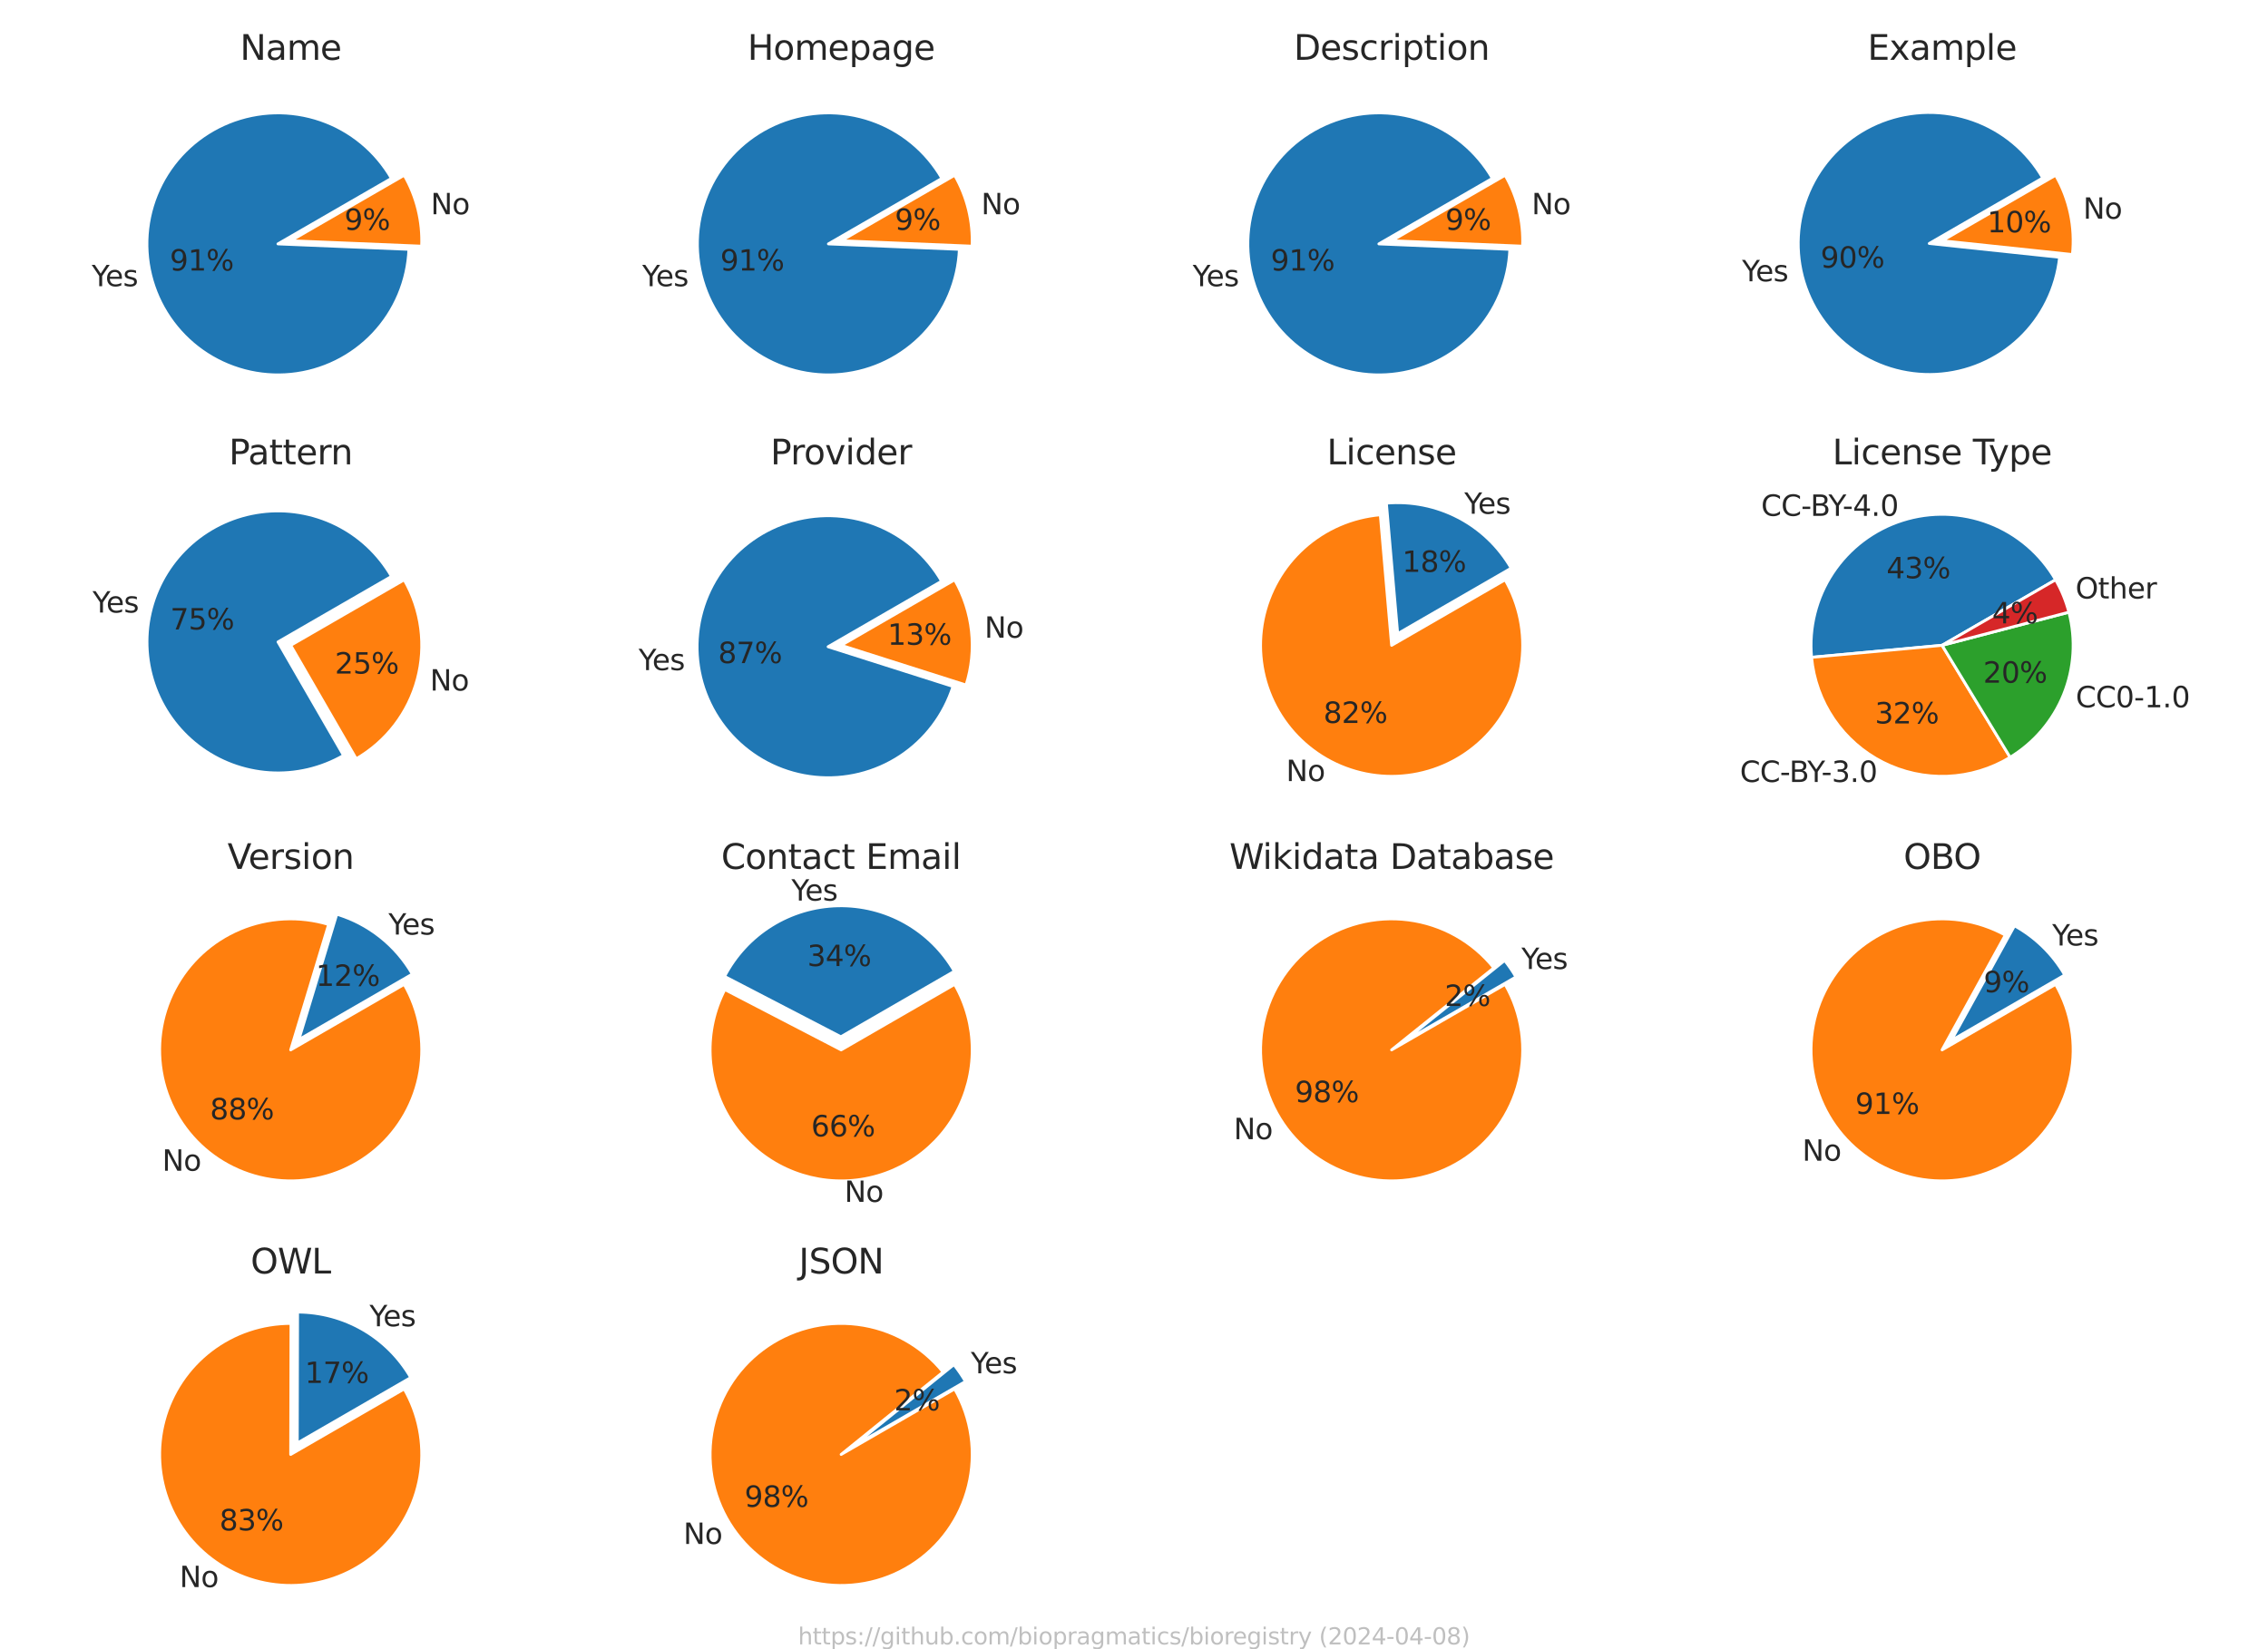 <svg xmlns="http://www.w3.org/2000/svg" xmlns:xlink="http://www.w3.org/1999/xlink" width="1056" height="768" version="1.1" viewBox="0 0 792 576"><defs><style type="text/css">*{stroke-linejoin:round;stroke-linecap:butt}</style></defs><g id="figure_1"><g id="patch_1"><path d="M 0 576 L 792 576 L 792 0 L 0 0 z" style="fill:#fff"/></g><g id="axes_1"><g id="patch_2"><path d="M 136.705 62.299 C 133.971 57.564 130.412 53.358 126.195 49.879 C 121.978 46.4 117.172 43.704 112.005 41.92 C 106.837 40.136 101.392 39.293 95.927 39.429 C 90.462 39.565 85.065 40.68 79.993 42.719 C 74.921 44.759 70.255 47.691 66.217 51.376 C 62.179 55.061 58.834 59.44 56.34 64.304 C 53.846 69.169 52.244 74.441 51.61 79.871 C 50.975 85.301 51.319 90.801 52.624 96.109 C 53.929 101.418 56.175 106.45 59.255 110.967 C 62.334 115.483 66.198 119.412 70.664 122.566 C 75.129 125.72 80.123 128.048 85.41 129.441 C 90.696 130.833 96.189 131.268 101.629 130.723 C 107.068 130.178 112.366 128.663 117.272 126.25 C 122.177 123.837 126.61 120.564 130.361 116.588 C 134.113 112.611 137.121 107.994 139.244 102.957 C 141.367 97.919 142.571 92.542 142.797 87.08 L 97.068 85.183 z" style="fill:#1f77b4;stroke:#fff;stroke-linejoin:miter"/></g><g id="patch_3"><path d="M 147.242 85.987 C 147.421 81.673 146.988 77.356 145.957 73.163 C 144.927 68.971 143.308 64.945 141.149 61.206 L 101.513 84.09 z" style="fill:#ff7f0e;stroke:#fff;stroke-linejoin:miter"/></g><g id="text_1"><g style="fill:#262626" transform="translate(32.034 99.961) scale(0.1 -0.1)"><defs><path id="DejaVuSans-59" d="M -13 4666 L 666 4666 L 1959 2747 L 3244 4666 L 3922 4666 L 2272 2222 L 2272 0 L 1638 0 L 1638 2222 L -13 4666 z" transform="scale(0.016)"/><path id="DejaVuSans-65" d="M 3597 1894 L 3597 1613 L 953 1613 Q 991 1019 1311 708 Q 1631 397 2203 397 Q 2534 397 2845 478 Q 3156 559 3463 722 L 3463 178 Q 3153 47 2828 -22 Q 2503 -91 2169 -91 Q 1331 -91 842 396 Q 353 884 353 1716 Q 353 2575 817 3079 Q 1281 3584 2069 3584 Q 2775 3584 3186 3129 Q 3597 2675 3597 1894 z M 3022 2063 Q 3016 2534 2758 2815 Q 2500 3097 2075 3097 Q 1594 3097 1305 2825 Q 1016 2553 972 2059 L 3022 2063 z" transform="scale(0.016)"/><path id="DejaVuSans-73" d="M 2834 3397 L 2834 2853 Q 2591 2978 2328 3040 Q 2066 3103 1784 3103 Q 1356 3103 1142 2972 Q 928 2841 928 2578 Q 928 2378 1081 2264 Q 1234 2150 1697 2047 L 1894 2003 Q 2506 1872 2764 1633 Q 3022 1394 3022 966 Q 3022 478 2636 193 Q 2250 -91 1575 -91 Q 1294 -91 989 -36 Q 684 19 347 128 L 347 722 Q 666 556 975 473 Q 1284 391 1588 391 Q 1994 391 2212 530 Q 2431 669 2431 922 Q 2431 1156 2273 1281 Q 2116 1406 1581 1522 L 1381 1569 Q 847 1681 609 1914 Q 372 2147 372 2553 Q 372 3047 722 3315 Q 1072 3584 1716 3584 Q 2034 3584 2315 3537 Q 2597 3491 2834 3397 z" transform="scale(0.016)"/></defs><use xlink:href="#DejaVuSans-59"/><use x="47.834" xlink:href="#DejaVuSans-65"/><use x="109.357" xlink:href="#DejaVuSans-73"/></g></g><g id="text_2"><g style="fill:#262626" transform="translate(59.288 94.498) scale(0.1 -0.1)"><defs><path id="DejaVuSans-39" d="M 703 97 L 703 672 Q 941 559 1184 500 Q 1428 441 1663 441 Q 2288 441 2617 861 Q 2947 1281 2994 2138 Q 2813 1869 2534 1725 Q 2256 1581 1919 1581 Q 1219 1581 811 2004 Q 403 2428 403 3163 Q 403 3881 828 4315 Q 1253 4750 1959 4750 Q 2769 4750 3195 4129 Q 3622 3509 3622 2328 Q 3622 1225 3098 567 Q 2575 -91 1691 -91 Q 1453 -91 1209 -44 Q 966 3 703 97 z M 1959 2075 Q 2384 2075 2632 2365 Q 2881 2656 2881 3163 Q 2881 3666 2632 3958 Q 2384 4250 1959 4250 Q 1534 4250 1286 3958 Q 1038 3666 1038 3163 Q 1038 2656 1286 2365 Q 1534 2075 1959 2075 z" transform="scale(0.016)"/><path id="DejaVuSans-31" d="M 794 531 L 1825 531 L 1825 4091 L 703 3866 L 703 4441 L 1819 4666 L 2450 4666 L 2450 531 L 3481 531 L 3481 0 L 794 0 L 794 531 z" transform="scale(0.016)"/><path id="DejaVuSans-25" d="M 4653 2053 Q 4381 2053 4226 1822 Q 4072 1591 4072 1178 Q 4072 772 4226 539 Q 4381 306 4653 306 Q 4919 306 5073 539 Q 5228 772 5228 1178 Q 5228 1588 5073 1820 Q 4919 2053 4653 2053 z M 4653 2450 Q 5147 2450 5437 2106 Q 5728 1763 5728 1178 Q 5728 594 5436 251 Q 5144 -91 4653 -91 Q 4153 -91 3862 251 Q 3572 594 3572 1178 Q 3572 1766 3864 2108 Q 4156 2450 4653 2450 z M 1428 4353 Q 1159 4353 1004 4120 Q 850 3888 850 3481 Q 850 3069 1003 2837 Q 1156 2606 1428 2606 Q 1700 2606 1854 2837 Q 2009 3069 2009 3481 Q 2009 3884 1853 4118 Q 1697 4353 1428 4353 z M 4250 4750 L 4750 4750 L 1831 -91 L 1331 -91 L 4250 4750 z M 1428 4750 Q 1922 4750 2215 4408 Q 2509 4066 2509 3481 Q 2509 2891 2217 2550 Q 1925 2209 1428 2209 Q 931 2209 642 2551 Q 353 2894 353 3481 Q 353 4063 643 4406 Q 934 4750 1428 4750 z" transform="scale(0.016)"/></defs><use xlink:href="#DejaVuSans-39"/><use x="63.623" xlink:href="#DejaVuSans-31"/><use x="127.246" xlink:href="#DejaVuSans-25"/></g></g><g id="text_3"><g style="fill:#262626" transform="translate(150.402 74.83) scale(0.1 -0.1)"><defs><path id="DejaVuSans-4e" d="M 628 4666 L 1478 4666 L 3547 763 L 3547 4666 L 4159 4666 L 4159 0 L 3309 0 L 1241 3903 L 1241 0 L 628 0 L 628 4666 z" transform="scale(0.016)"/><path id="DejaVuSans-6f" d="M 1959 3097 Q 1497 3097 1228 2736 Q 959 2375 959 1747 Q 959 1119 1226 758 Q 1494 397 1959 397 Q 2419 397 2687 759 Q 2956 1122 2956 1747 Q 2956 2369 2687 2733 Q 2419 3097 1959 3097 z M 1959 3584 Q 2709 3584 3137 3096 Q 3566 2609 3566 1747 Q 3566 888 3137 398 Q 2709 -91 1959 -91 Q 1206 -91 779 398 Q 353 888 353 1747 Q 353 2609 779 3096 Q 1206 3584 1959 3584 z" transform="scale(0.016)"/></defs><use xlink:href="#DejaVuSans-4e"/><use x="74.805" xlink:href="#DejaVuSans-6f"/></g></g><g id="text_4"><g style="fill:#262626" transform="translate(120.248 80.293) scale(0.1 -0.1)"><use xlink:href="#DejaVuSans-39"/><use x="63.623" xlink:href="#DejaVuSans-25"/></g></g><g id="text_5"><g style="fill:#262626" transform="translate(83.811 20.88) scale(0.12 -0.12)"><defs><path id="DejaVuSans-61" d="M 2194 1759 Q 1497 1759 1228 1600 Q 959 1441 959 1056 Q 959 750 1161 570 Q 1363 391 1709 391 Q 2188 391 2477 730 Q 2766 1069 2766 1631 L 2766 1759 L 2194 1759 z M 3341 1997 L 3341 0 L 2766 0 L 2766 531 Q 2569 213 2275 61 Q 1981 -91 1556 -91 Q 1019 -91 701 211 Q 384 513 384 1019 Q 384 1609 779 1909 Q 1175 2209 1959 2209 L 2766 2209 L 2766 2266 Q 2766 2663 2505 2880 Q 2244 3097 1772 3097 Q 1472 3097 1187 3025 Q 903 2953 641 2809 L 641 3341 Q 956 3463 1253 3523 Q 1550 3584 1831 3584 Q 2591 3584 2966 3190 Q 3341 2797 3341 1997 z" transform="scale(0.016)"/><path id="DejaVuSans-6d" d="M 3328 2828 Q 3544 3216 3844 3400 Q 4144 3584 4550 3584 Q 5097 3584 5394 3201 Q 5691 2819 5691 2113 L 5691 0 L 5113 0 L 5113 2094 Q 5113 2597 4934 2840 Q 4756 3084 4391 3084 Q 3944 3084 3684 2787 Q 3425 2491 3425 1978 L 3425 0 L 2847 0 L 2847 2094 Q 2847 2600 2669 2842 Q 2491 3084 2119 3084 Q 1678 3084 1418 2786 Q 1159 2488 1159 1978 L 1159 0 L 581 0 L 581 3500 L 1159 3500 L 1159 2956 Q 1356 3278 1631 3431 Q 1906 3584 2284 3584 Q 2666 3584 2933 3390 Q 3200 3197 3328 2828 z" transform="scale(0.016)"/></defs><use xlink:href="#DejaVuSans-4e"/><use x="74.805" xlink:href="#DejaVuSans-61"/><use x="136.084" xlink:href="#DejaVuSans-6d"/><use x="233.496" xlink:href="#DejaVuSans-65"/></g></g></g><g id="axes_2"><g id="patch_4"><path d="M 328.931 62.299 C 326.197 57.564 322.638 53.358 318.421 49.879 C 314.204 46.4 309.398 43.704 304.23 41.92 C 299.063 40.136 293.617 39.293 288.152 39.429 C 282.687 39.565 277.291 40.68 272.219 42.719 C 267.147 44.759 262.481 47.691 258.443 51.376 C 254.405 55.061 251.06 59.44 248.566 64.304 C 246.072 69.169 244.47 74.441 243.836 79.871 C 243.201 85.301 243.545 90.801 244.85 96.109 C 246.155 101.418 248.401 106.45 251.48 110.967 C 254.56 115.483 258.424 119.412 262.889 122.566 C 267.355 125.72 272.349 128.048 277.635 129.441 C 282.922 130.833 288.415 131.268 293.855 130.723 C 299.294 130.178 304.592 128.663 309.497 126.25 C 314.403 123.837 318.836 120.564 322.587 116.588 C 326.338 112.611 329.347 107.994 331.47 102.957 C 333.593 97.919 334.796 92.542 335.023 87.08 L 289.294 85.183 z" style="fill:#1f77b4;stroke:#fff;stroke-linejoin:miter"/></g><g id="patch_5"><path d="M 339.467 85.987 C 339.646 81.673 339.214 77.356 338.183 73.163 C 337.153 68.971 335.534 64.945 333.375 61.206 L 293.739 84.09 z" style="fill:#ff7f0e;stroke:#fff;stroke-linejoin:miter"/></g><g id="text_6"><g style="fill:#262626" transform="translate(224.26 99.961) scale(0.1 -0.1)"><use xlink:href="#DejaVuSans-59"/><use x="47.834" xlink:href="#DejaVuSans-65"/><use x="109.357" xlink:href="#DejaVuSans-73"/></g></g><g id="text_7"><g style="fill:#262626" transform="translate(251.514 94.498) scale(0.1 -0.1)"><use xlink:href="#DejaVuSans-39"/><use x="63.623" xlink:href="#DejaVuSans-31"/><use x="127.246" xlink:href="#DejaVuSans-25"/></g></g><g id="text_8"><g style="fill:#262626" transform="translate(342.628 74.83) scale(0.1 -0.1)"><use xlink:href="#DejaVuSans-4e"/><use x="74.805" xlink:href="#DejaVuSans-6f"/></g></g><g id="text_9"><g style="fill:#262626" transform="translate(312.473 80.293) scale(0.1 -0.1)"><use xlink:href="#DejaVuSans-39"/><use x="63.623" xlink:href="#DejaVuSans-25"/></g></g><g id="text_10"><g style="fill:#262626" transform="translate(261.032 20.88) scale(0.12 -0.12)"><defs><path id="DejaVuSans-48" d="M 628 4666 L 1259 4666 L 1259 2753 L 3553 2753 L 3553 4666 L 4184 4666 L 4184 0 L 3553 0 L 3553 2222 L 1259 2222 L 1259 0 L 628 0 L 628 4666 z" transform="scale(0.016)"/><path id="DejaVuSans-70" d="M 1159 525 L 1159 -1331 L 581 -1331 L 581 3500 L 1159 3500 L 1159 2969 Q 1341 3281 1617 3432 Q 1894 3584 2278 3584 Q 2916 3584 3314 3078 Q 3713 2572 3713 1747 Q 3713 922 3314 415 Q 2916 -91 2278 -91 Q 1894 -91 1617 61 Q 1341 213 1159 525 z M 3116 1747 Q 3116 2381 2855 2742 Q 2594 3103 2138 3103 Q 1681 3103 1420 2742 Q 1159 2381 1159 1747 Q 1159 1113 1420 752 Q 1681 391 2138 391 Q 2594 391 2855 752 Q 3116 1113 3116 1747 z" transform="scale(0.016)"/><path id="DejaVuSans-67" d="M 2906 1791 Q 2906 2416 2648 2759 Q 2391 3103 1925 3103 Q 1463 3103 1205 2759 Q 947 2416 947 1791 Q 947 1169 1205 825 Q 1463 481 1925 481 Q 2391 481 2648 825 Q 2906 1169 2906 1791 z M 3481 434 Q 3481 -459 3084 -895 Q 2688 -1331 1869 -1331 Q 1566 -1331 1297 -1286 Q 1028 -1241 775 -1147 L 775 -588 Q 1028 -725 1275 -790 Q 1522 -856 1778 -856 Q 2344 -856 2625 -561 Q 2906 -266 2906 331 L 2906 616 Q 2728 306 2450 153 Q 2172 0 1784 0 Q 1141 0 747 490 Q 353 981 353 1791 Q 353 2603 747 3093 Q 1141 3584 1784 3584 Q 2172 3584 2450 3431 Q 2728 3278 2906 2969 L 2906 3500 L 3481 3500 L 3481 434 z" transform="scale(0.016)"/></defs><use xlink:href="#DejaVuSans-48"/><use x="75.195" xlink:href="#DejaVuSans-6f"/><use x="136.377" xlink:href="#DejaVuSans-6d"/><use x="233.789" xlink:href="#DejaVuSans-65"/><use x="295.313" xlink:href="#DejaVuSans-70"/><use x="358.789" xlink:href="#DejaVuSans-61"/><use x="420.068" xlink:href="#DejaVuSans-67"/><use x="483.545" xlink:href="#DejaVuSans-65"/></g></g></g><g id="axes_3"><g id="patch_6"><path d="M 521.156 62.299 C 518.423 57.564 514.863 53.358 510.647 49.879 C 506.43 46.4 501.624 43.704 496.456 41.92 C 491.289 40.136 485.843 39.293 480.378 39.429 C 474.913 39.565 469.517 40.68 464.445 42.719 C 459.373 44.759 454.707 47.691 450.669 51.376 C 446.631 55.061 443.286 59.44 440.792 64.304 C 438.298 69.169 436.696 74.441 436.061 79.871 C 435.427 85.301 435.77 90.801 437.076 96.109 C 438.381 101.418 440.626 106.45 443.706 110.967 C 446.786 115.483 450.65 119.412 455.115 122.566 C 459.581 125.72 464.575 128.048 469.861 129.441 C 475.148 130.833 480.641 131.268 486.08 130.723 C 491.52 130.178 496.818 128.663 501.723 126.25 C 506.629 123.837 511.062 120.564 514.813 116.588 C 518.564 112.611 521.573 107.994 523.696 102.957 C 525.819 97.919 527.022 92.542 527.249 87.08 L 481.52 85.183 z" style="fill:#1f77b4;stroke:#fff;stroke-linejoin:miter"/></g><g id="patch_7"><path d="M 531.693 85.987 C 531.872 81.673 531.44 77.356 530.409 73.163 C 529.378 68.971 527.76 64.945 525.601 61.206 L 485.965 84.09 z" style="fill:#ff7f0e;stroke:#fff;stroke-linejoin:miter"/></g><g id="text_11"><g style="fill:#262626" transform="translate(416.486 99.961) scale(0.1 -0.1)"><use xlink:href="#DejaVuSans-59"/><use x="47.834" xlink:href="#DejaVuSans-65"/><use x="109.357" xlink:href="#DejaVuSans-73"/></g></g><g id="text_12"><g style="fill:#262626" transform="translate(443.74 94.498) scale(0.1 -0.1)"><use xlink:href="#DejaVuSans-39"/><use x="63.623" xlink:href="#DejaVuSans-31"/><use x="127.246" xlink:href="#DejaVuSans-25"/></g></g><g id="text_13"><g style="fill:#262626" transform="translate(534.854 74.83) scale(0.1 -0.1)"><use xlink:href="#DejaVuSans-4e"/><use x="74.805" xlink:href="#DejaVuSans-6f"/></g></g><g id="text_14"><g style="fill:#262626" transform="translate(504.699 80.293) scale(0.1 -0.1)"><use xlink:href="#DejaVuSans-39"/><use x="63.623" xlink:href="#DejaVuSans-25"/></g></g><g id="text_15"><g style="fill:#262626" transform="translate(451.793 20.88) scale(0.12 -0.12)"><defs><path id="DejaVuSans-44" d="M 1259 4147 L 1259 519 L 2022 519 Q 2988 519 3436 956 Q 3884 1394 3884 2338 Q 3884 3275 3436 3711 Q 2988 4147 2022 4147 L 1259 4147 z M 628 4666 L 1925 4666 Q 3281 4666 3915 4102 Q 4550 3538 4550 2338 Q 4550 1131 3912 565 Q 3275 0 1925 0 L 628 0 L 628 4666 z" transform="scale(0.016)"/><path id="DejaVuSans-63" d="M 3122 3366 L 3122 2828 Q 2878 2963 2633 3030 Q 2388 3097 2138 3097 Q 1578 3097 1268 2742 Q 959 2388 959 1747 Q 959 1106 1268 751 Q 1578 397 2138 397 Q 2388 397 2633 464 Q 2878 531 3122 666 L 3122 134 Q 2881 22 2623 -34 Q 2366 -91 2075 -91 Q 1284 -91 818 406 Q 353 903 353 1747 Q 353 2603 823 3093 Q 1294 3584 2113 3584 Q 2378 3584 2631 3529 Q 2884 3475 3122 3366 z" transform="scale(0.016)"/><path id="DejaVuSans-72" d="M 2631 2963 Q 2534 3019 2420 3045 Q 2306 3072 2169 3072 Q 1681 3072 1420 2755 Q 1159 2438 1159 1844 L 1159 0 L 581 0 L 581 3500 L 1159 3500 L 1159 2956 Q 1341 3275 1631 3429 Q 1922 3584 2338 3584 Q 2397 3584 2469 3576 Q 2541 3569 2628 3553 L 2631 2963 z" transform="scale(0.016)"/><path id="DejaVuSans-69" d="M 603 3500 L 1178 3500 L 1178 0 L 603 0 L 603 3500 z M 603 4863 L 1178 4863 L 1178 4134 L 603 4134 L 603 4863 z" transform="scale(0.016)"/><path id="DejaVuSans-74" d="M 1172 4494 L 1172 3500 L 2356 3500 L 2356 3053 L 1172 3053 L 1172 1153 Q 1172 725 1289 603 Q 1406 481 1766 481 L 2356 481 L 2356 0 L 1766 0 Q 1100 0 847 248 Q 594 497 594 1153 L 594 3053 L 172 3053 L 172 3500 L 594 3500 L 594 4494 L 1172 4494 z" transform="scale(0.016)"/><path id="DejaVuSans-6e" d="M 3513 2113 L 3513 0 L 2938 0 L 2938 2094 Q 2938 2591 2744 2837 Q 2550 3084 2163 3084 Q 1697 3084 1428 2787 Q 1159 2491 1159 1978 L 1159 0 L 581 0 L 581 3500 L 1159 3500 L 1159 2956 Q 1366 3272 1645 3428 Q 1925 3584 2291 3584 Q 2894 3584 3203 3211 Q 3513 2838 3513 2113 z" transform="scale(0.016)"/></defs><use xlink:href="#DejaVuSans-44"/><use x="77.002" xlink:href="#DejaVuSans-65"/><use x="138.525" xlink:href="#DejaVuSans-73"/><use x="190.625" xlink:href="#DejaVuSans-63"/><use x="245.605" xlink:href="#DejaVuSans-72"/><use x="286.719" xlink:href="#DejaVuSans-69"/><use x="314.502" xlink:href="#DejaVuSans-70"/><use x="377.979" xlink:href="#DejaVuSans-74"/><use x="417.188" xlink:href="#DejaVuSans-69"/><use x="444.971" xlink:href="#DejaVuSans-6f"/><use x="506.152" xlink:href="#DejaVuSans-6e"/></g></g></g><g id="axes_4"><g id="patch_8"><path d="M 713.35 62.156 C 710.647 57.475 707.136 53.309 702.981 49.853 C 698.825 46.396 694.09 43.703 688.995 41.899 C 683.9 40.094 678.525 39.206 673.12 39.276 C 667.716 39.346 662.366 40.373 657.319 42.309 C 652.273 44.245 647.609 47.06 643.544 50.623 C 639.479 54.186 636.078 58.441 633.497 63.191 C 630.917 67.94 629.198 73.109 628.421 78.459 C 627.644 83.808 627.82 89.252 628.942 94.54 C 630.064 99.827 632.114 104.874 634.996 109.447 C 637.879 114.019 641.549 118.045 645.835 121.338 C 650.122 124.63 654.959 127.137 660.12 128.743 C 665.281 130.348 670.686 131.027 676.084 130.747 C 681.482 130.467 686.788 129.232 691.756 127.102 C 696.723 124.971 701.274 121.977 705.197 118.258 C 709.12 114.54 712.354 110.156 714.748 105.31 C 717.142 100.464 718.658 95.232 719.227 89.856 L 673.713 85.04 z" style="fill:#1f77b4;stroke:#fff;stroke-linejoin:miter"/></g><g id="patch_9"><path d="M 723.704 88.906 C 724.21 84.125 723.96 79.294 722.962 74.59 C 721.964 69.887 720.231 65.37 717.827 61.206 L 678.19 84.09 z" style="fill:#ff7f0e;stroke:#fff;stroke-linejoin:miter"/></g><g id="text_16"><g style="fill:#262626" transform="translate(608.32 98.249) scale(0.1 -0.1)"><use xlink:href="#DejaVuSans-59"/><use x="47.834" xlink:href="#DejaVuSans-65"/><use x="109.357" xlink:href="#DejaVuSans-73"/></g></g><g id="text_17"><g style="fill:#262626" transform="translate(635.737 93.499) scale(0.1 -0.1)"><defs><path id="DejaVuSans-30" d="M 2034 4250 Q 1547 4250 1301 3770 Q 1056 3291 1056 2328 Q 1056 1369 1301 889 Q 1547 409 2034 409 Q 2525 409 2770 889 Q 3016 1369 3016 2328 Q 3016 3291 2770 3770 Q 2525 4250 2034 4250 z M 2034 4750 Q 2819 4750 3233 4129 Q 3647 3509 3647 2328 Q 3647 1150 3233 529 Q 2819 -91 2034 -91 Q 1250 -91 836 529 Q 422 1150 422 2328 Q 422 3509 836 4129 Q 1250 4750 2034 4750 z" transform="scale(0.016)"/></defs><use xlink:href="#DejaVuSans-39"/><use x="63.623" xlink:href="#DejaVuSans-30"/><use x="127.246" xlink:href="#DejaVuSans-25"/></g></g><g id="text_18"><g style="fill:#262626" transform="translate(727.439 76.4) scale(0.1 -0.1)"><use xlink:href="#DejaVuSans-4e"/><use x="74.805" xlink:href="#DejaVuSans-6f"/></g></g><g id="text_19"><g style="fill:#262626" transform="translate(693.94 81.149) scale(0.1 -0.1)"><use xlink:href="#DejaVuSans-31"/><use x="63.623" xlink:href="#DejaVuSans-30"/><use x="127.246" xlink:href="#DejaVuSans-25"/></g></g><g id="text_20"><g style="fill:#262626" transform="translate(652.159 20.88) scale(0.12 -0.12)"><defs><path id="DejaVuSans-45" d="M 628 4666 L 3578 4666 L 3578 4134 L 1259 4134 L 1259 2753 L 3481 2753 L 3481 2222 L 1259 2222 L 1259 531 L 3634 531 L 3634 0 L 628 0 L 628 4666 z" transform="scale(0.016)"/><path id="DejaVuSans-78" d="M 3513 3500 L 2247 1797 L 3578 0 L 2900 0 L 1881 1375 L 863 0 L 184 0 L 1544 1831 L 300 3500 L 978 3500 L 1906 2253 L 2834 3500 L 3513 3500 z" transform="scale(0.016)"/><path id="DejaVuSans-6c" d="M 603 4863 L 1178 4863 L 1178 0 L 603 0 L 603 4863 z" transform="scale(0.016)"/></defs><use xlink:href="#DejaVuSans-45"/><use x="63.184" xlink:href="#DejaVuSans-78"/><use x="122.363" xlink:href="#DejaVuSans-61"/><use x="183.643" xlink:href="#DejaVuSans-6d"/><use x="281.055" xlink:href="#DejaVuSans-70"/><use x="344.531" xlink:href="#DejaVuSans-6c"/><use x="372.314" xlink:href="#DejaVuSans-65"/></g></g></g><g id="axes_5"><g id="patch_10"><path d="M 136.728 201.321 C 132.203 193.483 125.452 187.161 117.335 183.157 C 109.217 179.154 100.092 177.648 91.118 178.829 C 82.145 180.01 73.72 183.828 66.915 189.795 C 60.11 195.763 55.226 203.617 52.884 212.36 C 50.541 221.102 50.844 230.346 53.753 238.917 C 56.662 247.488 62.05 255.006 69.23 260.516 C 76.411 266.026 85.067 269.283 94.099 269.875 C 103.13 270.467 112.138 268.367 119.976 263.842 L 97.092 224.205 z" style="fill:#1f77b4;stroke:#fff;stroke-linejoin:miter"/></g><g id="patch_11"><path d="M 124.397 265.026 C 129.602 262.021 134.164 258.02 137.823 253.252 C 141.482 248.484 144.166 243.041 145.721 237.236 C 147.277 231.43 147.674 225.375 146.889 219.416 C 146.105 213.457 144.154 207.711 141.149 202.506 L 101.513 225.39 z" style="fill:#ff7f0e;stroke:#fff;stroke-linejoin:miter"/></g><g id="text_21"><g style="fill:#262626" transform="translate(32.317 213.935) scale(0.1 -0.1)"><use xlink:href="#DejaVuSans-59"/><use x="47.834" xlink:href="#DejaVuSans-65"/><use x="109.357" xlink:href="#DejaVuSans-73"/></g></g><g id="text_22"><g style="fill:#262626" transform="translate(59.454 219.857) scale(0.1 -0.1)"><defs><path id="DejaVuSans-37" d="M 525 4666 L 3525 4666 L 3525 4397 L 1831 0 L 1172 0 L 2766 4134 L 525 4134 L 525 4666 z" transform="scale(0.016)"/><path id="DejaVuSans-35" d="M 691 4666 L 3169 4666 L 3169 4134 L 1269 4134 L 1269 2991 Q 1406 3038 1543 3061 Q 1681 3084 1819 3084 Q 2600 3084 3056 2656 Q 3513 2228 3513 1497 Q 3513 744 3044 326 Q 2575 -91 1722 -91 Q 1428 -91 1123 -41 Q 819 9 494 109 L 494 744 Q 775 591 1075 516 Q 1375 441 1709 441 Q 2250 441 2565 725 Q 2881 1009 2881 1497 Q 2881 1984 2565 2268 Q 2250 2553 1709 2553 Q 1456 2553 1204 2497 Q 953 2441 691 2322 L 691 4666 z" transform="scale(0.016)"/></defs><use xlink:href="#DejaVuSans-37"/><use x="63.623" xlink:href="#DejaVuSans-35"/><use x="127.246" xlink:href="#DejaVuSans-25"/></g></g><g id="text_23"><g style="fill:#262626" transform="translate(150.142 241.18) scale(0.1 -0.1)"><use xlink:href="#DejaVuSans-4e"/><use x="74.805" xlink:href="#DejaVuSans-6f"/></g></g><g id="text_24"><g style="fill:#262626" transform="translate(116.925 235.257) scale(0.1 -0.1)"><defs><path id="DejaVuSans-32" d="M 1228 531 L 3431 531 L 3431 0 L 469 0 L 469 531 Q 828 903 1448 1529 Q 2069 2156 2228 2338 Q 2531 2678 2651 2914 Q 2772 3150 2772 3378 Q 2772 3750 2511 3984 Q 2250 4219 1831 4219 Q 1534 4219 1204 4116 Q 875 4013 500 3803 L 500 4441 Q 881 4594 1212 4672 Q 1544 4750 1819 4750 Q 2544 4750 2975 4387 Q 3406 4025 3406 3419 Q 3406 3131 3298 2873 Q 3191 2616 2906 2266 Q 2828 2175 2409 1742 Q 1991 1309 1228 531 z" transform="scale(0.016)"/></defs><use xlink:href="#DejaVuSans-32"/><use x="63.623" xlink:href="#DejaVuSans-35"/><use x="127.246" xlink:href="#DejaVuSans-25"/></g></g><g id="text_25"><g style="fill:#262626" transform="translate(79.928 162.18) scale(0.12 -0.12)"><defs><path id="DejaVuSans-50" d="M 1259 4147 L 1259 2394 L 2053 2394 Q 2494 2394 2734 2622 Q 2975 2850 2975 3272 Q 2975 3691 2734 3919 Q 2494 4147 2053 4147 L 1259 4147 z M 628 4666 L 2053 4666 Q 2838 4666 3239 4311 Q 3641 3956 3641 3272 Q 3641 2581 3239 2228 Q 2838 1875 2053 1875 L 1259 1875 L 1259 0 L 628 0 L 628 4666 z" transform="scale(0.016)"/></defs><use xlink:href="#DejaVuSans-50"/><use x="55.803" xlink:href="#DejaVuSans-61"/><use x="117.082" xlink:href="#DejaVuSans-74"/><use x="156.291" xlink:href="#DejaVuSans-74"/><use x="195.5" xlink:href="#DejaVuSans-65"/><use x="257.023" xlink:href="#DejaVuSans-72"/><use x="296.387" xlink:href="#DejaVuSans-6e"/></g></g></g><g id="axes_6"><g id="patch_12"><path d="M 328.825 202.998 C 326.219 198.486 322.863 194.451 318.899 191.069 C 314.936 187.686 310.423 185.005 305.557 183.142 C 300.691 181.278 295.543 180.259 290.334 180.129 C 285.125 179.998 279.932 180.758 274.978 182.376 C 270.025 183.994 265.385 186.446 261.257 189.626 C 257.129 192.806 253.575 196.668 250.747 201.044 C 247.919 205.421 245.859 210.248 244.656 215.318 C 243.454 220.388 243.126 225.626 243.686 230.807 C 244.247 235.987 245.688 241.034 247.948 245.729 C 250.207 250.424 253.252 254.699 256.951 258.37 C 260.649 262.04 264.948 265.052 269.66 267.275 C 274.373 269.498 279.43 270.901 284.615 271.421 C 289.799 271.942 295.035 271.574 300.095 270.332 C 305.156 269.09 309.967 266.993 314.322 264.132 C 318.677 261.27 322.511 257.686 325.659 253.534 C 328.807 249.382 331.223 244.723 332.803 239.757 L 289.189 225.882 z" style="fill:#1f77b4;stroke:#fff;stroke-linejoin:miter"/></g><g id="patch_13"><path d="M 337.353 239.265 C 339.283 233.198 339.926 226.795 339.241 220.466 C 338.556 214.137 336.558 208.019 333.375 202.506 L 293.739 225.39 z" style="fill:#ff7f0e;stroke:#fff;stroke-linejoin:miter"/></g><g id="text_26"><g style="fill:#262626" transform="translate(222.991 234.058) scale(0.1 -0.1)"><use xlink:href="#DejaVuSans-59"/><use x="47.834" xlink:href="#DejaVuSans-65"/><use x="109.357" xlink:href="#DejaVuSans-73"/></g></g><g id="text_27"><g style="fill:#262626" transform="translate(250.774 231.596) scale(0.1 -0.1)"><defs><path id="DejaVuSans-38" d="M 2034 2216 Q 1584 2216 1326 1975 Q 1069 1734 1069 1313 Q 1069 891 1326 650 Q 1584 409 2034 409 Q 2484 409 2743 651 Q 3003 894 3003 1313 Q 3003 1734 2745 1975 Q 2488 2216 2034 2216 z M 1403 2484 Q 997 2584 770 2862 Q 544 3141 544 3541 Q 544 4100 942 4425 Q 1341 4750 2034 4750 Q 2731 4750 3128 4425 Q 3525 4100 3525 3541 Q 3525 3141 3298 2862 Q 3072 2584 2669 2484 Q 3125 2378 3379 2068 Q 3634 1759 3634 1313 Q 3634 634 3220 271 Q 2806 -91 2034 -91 Q 1263 -91 848 271 Q 434 634 434 1313 Q 434 1759 690 2068 Q 947 2378 1403 2484 z M 1172 3481 Q 1172 3119 1398 2916 Q 1625 2713 2034 2713 Q 2441 2713 2670 2916 Q 2900 3119 2900 3481 Q 2900 3844 2670 4047 Q 2441 4250 2034 4250 Q 1625 4250 1398 4047 Q 1172 3844 1172 3481 z" transform="scale(0.016)"/></defs><use xlink:href="#DejaVuSans-38"/><use x="63.623" xlink:href="#DejaVuSans-37"/><use x="127.246" xlink:href="#DejaVuSans-25"/></g></g><g id="text_28"><g style="fill:#262626" transform="translate(343.791 222.733) scale(0.1 -0.1)"><use xlink:href="#DejaVuSans-4e"/><use x="74.805" xlink:href="#DejaVuSans-6f"/></g></g><g id="text_29"><g style="fill:#262626" transform="translate(309.927 225.195) scale(0.1 -0.1)"><defs><path id="DejaVuSans-33" d="M 2597 2516 Q 3050 2419 3304 2112 Q 3559 1806 3559 1356 Q 3559 666 3084 287 Q 2609 -91 1734 -91 Q 1441 -91 1130 -33 Q 819 25 488 141 L 488 750 Q 750 597 1062 519 Q 1375 441 1716 441 Q 2309 441 2620 675 Q 2931 909 2931 1356 Q 2931 1769 2642 2001 Q 2353 2234 1838 2234 L 1294 2234 L 1294 2753 L 1863 2753 Q 2328 2753 2575 2939 Q 2822 3125 2822 3475 Q 2822 3834 2567 4026 Q 2313 4219 1838 4219 Q 1578 4219 1281 4162 Q 984 4106 628 3988 L 628 4550 Q 988 4650 1302 4700 Q 1616 4750 1894 4750 Q 2613 4750 3031 4423 Q 3450 4097 3450 3541 Q 3450 3153 3228 2886 Q 3006 2619 2597 2516 z" transform="scale(0.016)"/></defs><use xlink:href="#DejaVuSans-31"/><use x="63.623" xlink:href="#DejaVuSans-33"/><use x="127.246" xlink:href="#DejaVuSans-25"/></g></g><g id="text_30"><g style="fill:#262626" transform="translate(269.038 162.18) scale(0.12 -0.12)"><defs><path id="DejaVuSans-76" d="M 191 3500 L 800 3500 L 1894 563 L 2988 3500 L 3597 3500 L 2284 0 L 1503 0 L 191 3500 z" transform="scale(0.016)"/><path id="DejaVuSans-64" d="M 2906 2969 L 2906 4863 L 3481 4863 L 3481 0 L 2906 0 L 2906 525 Q 2725 213 2448 61 Q 2172 -91 1784 -91 Q 1150 -91 751 415 Q 353 922 353 1747 Q 353 2572 751 3078 Q 1150 3584 1784 3584 Q 2172 3584 2448 3432 Q 2725 3281 2906 2969 z M 947 1747 Q 947 1113 1208 752 Q 1469 391 1925 391 Q 2381 391 2643 752 Q 2906 1113 2906 1747 Q 2906 2381 2643 2742 Q 2381 3103 1925 3103 Q 1469 3103 1208 2742 Q 947 2381 947 1747 z" transform="scale(0.016)"/></defs><use xlink:href="#DejaVuSans-50"/><use x="58.553" xlink:href="#DejaVuSans-72"/><use x="97.416" xlink:href="#DejaVuSans-6f"/><use x="158.598" xlink:href="#DejaVuSans-76"/><use x="217.777" xlink:href="#DejaVuSans-69"/><use x="245.561" xlink:href="#DejaVuSans-64"/><use x="309.037" xlink:href="#DejaVuSans-65"/><use x="370.561" xlink:href="#DejaVuSans-72"/></g></g></g><g id="axes_7"><g id="patch_14"><path d="M 527.716 198.447 C 523.363 190.908 516.949 184.765 509.229 180.743 C 501.509 176.72 492.799 174.982 484.127 175.734 L 488.08 221.331 z" style="fill:#1f77b4;stroke:#fff;stroke-linejoin:miter"/></g><g id="patch_15"><path d="M 482.012 179.793 C 477.109 180.218 472.308 181.431 467.792 183.385 C 463.275 185.338 459.104 188.008 455.438 191.29 C 451.771 194.572 448.658 198.424 446.219 202.697 C 443.779 206.97 442.044 211.609 441.081 216.435 C 440.119 221.26 439.94 226.209 440.553 231.092 C 441.166 235.974 442.563 240.726 444.688 245.163 C 446.814 249.601 449.642 253.667 453.062 257.204 C 456.483 260.742 460.452 263.705 464.815 265.978 C 469.179 268.252 473.881 269.807 478.74 270.584 C 483.599 271.361 488.551 271.349 493.407 270.549 C 498.262 269.749 502.956 268.171 507.309 265.876 C 511.662 263.581 515.616 260.6 519.02 257.046 C 522.423 253.492 525.231 249.412 527.336 244.964 C 529.44 240.517 530.813 235.758 531.403 230.873 C 531.992 225.988 531.79 221.039 530.804 216.219 C 529.818 211.398 528.061 206.767 525.601 202.506 L 485.965 225.39 z" style="fill:#ff7f0e;stroke:#fff;stroke-linejoin:miter"/></g><g id="text_31"><g style="fill:#262626" transform="translate(511.344 179.443) scale(0.1 -0.1)"><use xlink:href="#DejaVuSans-59"/><use x="47.834" xlink:href="#DejaVuSans-65"/><use x="109.357" xlink:href="#DejaVuSans-73"/></g></g><g id="text_32"><g style="fill:#262626" transform="translate(489.656 199.738) scale(0.1 -0.1)"><use xlink:href="#DejaVuSans-31"/><use x="63.623" xlink:href="#DejaVuSans-38"/><use x="127.246" xlink:href="#DejaVuSans-25"/></g></g><g id="text_33"><g style="fill:#262626" transform="translate(449.1 272.797) scale(0.1 -0.1)"><use xlink:href="#DejaVuSans-4e"/><use x="74.805" xlink:href="#DejaVuSans-6f"/></g></g><g id="text_34"><g style="fill:#262626" transform="translate(462.162 252.502) scale(0.1 -0.1)"><use xlink:href="#DejaVuSans-38"/><use x="63.623" xlink:href="#DejaVuSans-32"/><use x="127.246" xlink:href="#DejaVuSans-25"/></g></g><g id="text_35"><g style="fill:#262626" transform="translate(463.344 162.18) scale(0.12 -0.12)"><defs><path id="DejaVuSans-4c" d="M 628 4666 L 1259 4666 L 1259 531 L 3531 531 L 3531 0 L 628 0 L 628 4666 z" transform="scale(0.016)"/></defs><use xlink:href="#DejaVuSans-4c"/><use x="55.713" xlink:href="#DejaVuSans-69"/><use x="83.496" xlink:href="#DejaVuSans-63"/><use x="138.477" xlink:href="#DejaVuSans-65"/><use x="200" xlink:href="#DejaVuSans-6e"/><use x="263.379" xlink:href="#DejaVuSans-73"/><use x="315.479" xlink:href="#DejaVuSans-65"/></g></g></g><g id="axes_8"><g id="patch_16"><path d="M 717.827 202.506 C 712.61 193.471 704.458 186.485 694.73 182.715 C 685.002 178.945 674.271 178.612 664.329 181.772 C 654.386 184.932 645.816 191.398 640.049 200.093 C 634.283 208.787 631.659 219.197 632.615 229.586 L 678.19 225.39 z" style="fill:#1f77b4;stroke:#fff;stroke-linejoin:miter"/></g><g id="patch_17"><path d="M 632.615 229.586 C 633.327 237.318 635.995 244.742 640.366 251.159 C 644.737 257.575 650.67 262.775 657.605 266.267 C 664.539 269.759 672.249 271.43 680.007 271.122 C 687.765 270.814 695.318 268.537 701.954 264.505 L 678.19 225.39 z" style="fill:#ff7f0e;stroke:#fff;stroke-linejoin:miter"/></g><g id="patch_18"><path d="M 701.954 264.505 C 710.372 259.391 716.919 251.693 720.614 242.563 C 724.31 233.433 724.962 223.349 722.472 213.819 L 678.19 225.39 z" style="fill:#2ca02c;stroke:#fff;stroke-linejoin:miter"/></g><g id="patch_19"><path d="M 722.472 213.819 C 721.955 211.84 721.305 209.898 720.529 208.007 C 719.752 206.115 718.849 204.277 717.827 202.506 L 678.19 225.39 z" style="fill:#d62728;stroke:#fff;stroke-linejoin:miter"/></g><g id="text_36"><g style="fill:#262626" transform="translate(614.989 180.169) scale(0.1 -0.1)"><defs><path id="DejaVuSans-43" d="M 4122 4306 L 4122 3641 Q 3803 3938 3442 4084 Q 3081 4231 2675 4231 Q 1875 4231 1450 3742 Q 1025 3253 1025 2328 Q 1025 1406 1450 917 Q 1875 428 2675 428 Q 3081 428 3442 575 Q 3803 722 4122 1019 L 4122 359 Q 3791 134 3420 21 Q 3050 -91 2638 -91 Q 1578 -91 968 557 Q 359 1206 359 2328 Q 359 3453 968 4101 Q 1578 4750 2638 4750 Q 3056 4750 3426 4639 Q 3797 4528 4122 4306 z" transform="scale(0.016)"/><path id="DejaVuSans-2d" d="M 313 2009 L 1997 2009 L 1997 1497 L 313 1497 L 313 2009 z" transform="scale(0.016)"/><path id="DejaVuSans-42" d="M 1259 2228 L 1259 519 L 2272 519 Q 2781 519 3026 730 Q 3272 941 3272 1375 Q 3272 1813 3026 2020 Q 2781 2228 2272 2228 L 1259 2228 z M 1259 4147 L 1259 2741 L 2194 2741 Q 2656 2741 2882 2914 Q 3109 3088 3109 3444 Q 3109 3797 2882 3972 Q 2656 4147 2194 4147 L 1259 4147 z M 628 4666 L 2241 4666 Q 2963 4666 3353 4366 Q 3744 4066 3744 3513 Q 3744 3084 3544 2831 Q 3344 2578 2956 2516 Q 3422 2416 3680 2098 Q 3938 1781 3938 1306 Q 3938 681 3513 340 Q 3088 0 2303 0 L 628 0 L 628 4666 z" transform="scale(0.016)"/><path id="DejaVuSans-34" d="M 2419 4116 L 825 1625 L 2419 1625 L 2419 4116 z M 2253 4666 L 3047 4666 L 3047 1625 L 3713 1625 L 3713 1100 L 3047 1100 L 3047 0 L 2419 0 L 2419 1100 L 313 1100 L 313 1709 L 2253 4666 z" transform="scale(0.016)"/><path id="DejaVuSans-2e" d="M 684 794 L 1344 794 L 1344 0 L 684 0 L 684 794 z" transform="scale(0.016)"/></defs><use xlink:href="#DejaVuSans-43"/><use x="69.824" xlink:href="#DejaVuSans-43"/><use x="139.648" xlink:href="#DejaVuSans-2d"/><use x="172.107" xlink:href="#DejaVuSans-42"/><use x="235.211" xlink:href="#DejaVuSans-59"/><use x="284.42" xlink:href="#DejaVuSans-2d"/><use x="320.504" xlink:href="#DejaVuSans-34"/><use x="384.127" xlink:href="#DejaVuSans-2e"/><use x="415.914" xlink:href="#DejaVuSans-30"/></g></g><g id="text_37"><g style="fill:#262626" transform="translate(658.76 201.978) scale(0.1 -0.1)"><use xlink:href="#DejaVuSans-34"/><use x="63.623" xlink:href="#DejaVuSans-33"/><use x="127.246" xlink:href="#DejaVuSans-25"/></g></g><g id="text_38"><g style="fill:#262626" transform="translate(607.593 273.114) scale(0.1 -0.1)"><use xlink:href="#DejaVuSans-43"/><use x="69.824" xlink:href="#DejaVuSans-43"/><use x="139.648" xlink:href="#DejaVuSans-2d"/><use x="172.107" xlink:href="#DejaVuSans-42"/><use x="235.211" xlink:href="#DejaVuSans-59"/><use x="284.42" xlink:href="#DejaVuSans-2d"/><use x="320.504" xlink:href="#DejaVuSans-33"/><use x="384.127" xlink:href="#DejaVuSans-2e"/><use x="415.914" xlink:href="#DejaVuSans-30"/></g></g><g id="text_39"><g style="fill:#262626" transform="translate(654.726 252.676) scale(0.1 -0.1)"><use xlink:href="#DejaVuSans-33"/><use x="63.623" xlink:href="#DejaVuSans-32"/><use x="127.246" xlink:href="#DejaVuSans-25"/></g></g><g id="text_40"><g style="fill:#262626" transform="translate(724.857 247.04) scale(0.1 -0.1)"><use xlink:href="#DejaVuSans-43"/><use x="69.824" xlink:href="#DejaVuSans-43"/><use x="139.648" xlink:href="#DejaVuSans-30"/><use x="203.271" xlink:href="#DejaVuSans-2d"/><use x="239.355" xlink:href="#DejaVuSans-31"/><use x="302.979" xlink:href="#DejaVuSans-2e"/><use x="334.766" xlink:href="#DejaVuSans-30"/></g></g><g id="text_41"><g style="fill:#262626" transform="translate(692.532 238.453) scale(0.1 -0.1)"><use xlink:href="#DejaVuSans-32"/><use x="63.623" xlink:href="#DejaVuSans-30"/><use x="127.246" xlink:href="#DejaVuSans-25"/></g></g><g id="text_42"><g style="fill:#262626" transform="translate(724.763 209.028) scale(0.1 -0.1)"><defs><path id="DejaVuSans-4f" d="M 2522 4238 Q 1834 4238 1429 3725 Q 1025 3213 1025 2328 Q 1025 1447 1429 934 Q 1834 422 2522 422 Q 3209 422 3611 934 Q 4013 1447 4013 2328 Q 4013 3213 3611 3725 Q 3209 4238 2522 4238 z M 2522 4750 Q 3503 4750 4090 4092 Q 4678 3434 4678 2328 Q 4678 1225 4090 567 Q 3503 -91 2522 -91 Q 1538 -91 948 565 Q 359 1222 359 2328 Q 359 3434 948 4092 Q 1538 4750 2522 4750 z" transform="scale(0.016)"/><path id="DejaVuSans-68" d="M 3513 2113 L 3513 0 L 2938 0 L 2938 2094 Q 2938 2591 2744 2837 Q 2550 3084 2163 3084 Q 1697 3084 1428 2787 Q 1159 2491 1159 1978 L 1159 0 L 581 0 L 581 4863 L 1159 4863 L 1159 2956 Q 1366 3272 1645 3428 Q 1925 3584 2291 3584 Q 2894 3584 3203 3211 Q 3513 2838 3513 2113 z" transform="scale(0.016)"/></defs><use xlink:href="#DejaVuSans-4f"/><use x="78.711" xlink:href="#DejaVuSans-74"/><use x="117.92" xlink:href="#DejaVuSans-68"/><use x="181.299" xlink:href="#DejaVuSans-65"/><use x="242.822" xlink:href="#DejaVuSans-72"/></g></g><g id="text_43"><g style="fill:#262626" transform="translate(695.661 217.719) scale(0.1 -0.1)"><use xlink:href="#DejaVuSans-34"/><use x="63.623" xlink:href="#DejaVuSans-25"/></g></g><g id="text_44"><g style="fill:#262626" transform="translate(639.883 162.18) scale(0.12 -0.12)"><defs><path id="DejaVuSans-20" transform="scale(0.016)"/><path id="DejaVuSans-54" d="M -19 4666 L 3928 4666 L 3928 4134 L 2272 4134 L 2272 0 L 1638 0 L 1638 4134 L -19 4134 L -19 4666 z" transform="scale(0.016)"/><path id="DejaVuSans-79" d="M 2059 -325 Q 1816 -950 1584 -1140 Q 1353 -1331 966 -1331 L 506 -1331 L 506 -850 L 844 -850 Q 1081 -850 1212 -737 Q 1344 -625 1503 -206 L 1606 56 L 191 3500 L 800 3500 L 1894 763 L 2988 3500 L 3597 3500 L 2059 -325 z" transform="scale(0.016)"/></defs><use xlink:href="#DejaVuSans-4c"/><use x="55.713" xlink:href="#DejaVuSans-69"/><use x="83.496" xlink:href="#DejaVuSans-63"/><use x="138.477" xlink:href="#DejaVuSans-65"/><use x="200" xlink:href="#DejaVuSans-6e"/><use x="263.379" xlink:href="#DejaVuSans-73"/><use x="315.479" xlink:href="#DejaVuSans-65"/><use x="377.002" xlink:href="#DejaVuSans-20"/><use x="408.789" xlink:href="#DejaVuSans-54"/><use x="454.248" xlink:href="#DejaVuSans-79"/><use x="513.428" xlink:href="#DejaVuSans-70"/><use x="576.904" xlink:href="#DejaVuSans-65"/></g></g></g><g id="axes_9"><g id="patch_20"><path d="M 143.993 340.22 C 141.111 335.228 137.312 330.826 132.796 327.244 C 128.28 323.662 123.127 320.966 117.61 319.297 L 104.357 363.104 z" style="fill:#1f77b4;stroke:#fff;stroke-linejoin:miter"/></g><g id="patch_21"><path d="M 114.766 322.883 C 109.707 321.352 104.421 320.71 99.142 320.983 C 93.863 321.257 88.672 322.443 83.798 324.489 C 78.924 326.535 74.442 329.41 70.549 332.986 C 66.657 336.562 63.413 340.785 60.962 345.469 C 58.511 350.152 56.89 355.224 56.171 360.461 C 55.451 365.697 55.645 371.019 56.742 376.19 C 57.839 381.36 59.823 386.302 62.607 390.795 C 65.391 395.288 68.933 399.266 73.074 402.55 C 77.215 405.834 81.895 408.377 86.904 410.064 C 91.913 411.751 97.177 412.558 102.462 412.448 C 107.746 412.339 112.972 411.314 117.907 409.421 C 122.842 407.528 127.412 404.794 131.414 401.34 C 135.416 397.887 138.789 393.767 141.384 389.162 C 143.98 384.557 145.758 379.538 146.639 374.326 C 147.521 369.114 147.494 363.789 146.558 358.587 C 145.622 353.385 143.792 348.384 141.149 343.806 L 101.513 366.69 z" style="fill:#ff7f0e;stroke:#fff;stroke-linejoin:miter"/></g><g id="text_45"><g style="fill:#262626" transform="translate(135.64 326.417) scale(0.1 -0.1)"><use xlink:href="#DejaVuSans-59"/><use x="47.834" xlink:href="#DejaVuSans-65"/><use x="109.357" xlink:href="#DejaVuSans-73"/></g></g><g id="text_46"><g style="fill:#262626" transform="translate(110.307 344.347) scale(0.1 -0.1)"><use xlink:href="#DejaVuSans-31"/><use x="63.623" xlink:href="#DejaVuSans-32"/><use x="127.246" xlink:href="#DejaVuSans-25"/></g></g><g id="text_47"><g style="fill:#262626" transform="translate(56.63 408.895) scale(0.1 -0.1)"><use xlink:href="#DejaVuSans-4e"/><use x="74.805" xlink:href="#DejaVuSans-6f"/></g></g><g id="text_48"><g style="fill:#262626" transform="translate(73.336 390.965) scale(0.1 -0.1)"><use xlink:href="#DejaVuSans-38"/><use x="63.623" xlink:href="#DejaVuSans-38"/><use x="127.246" xlink:href="#DejaVuSans-25"/></g></g><g id="text_49"><g style="fill:#262626" transform="translate(79.449 303.48) scale(0.12 -0.12)"><defs><path id="DejaVuSans-56" d="M 1831 0 L 50 4666 L 709 4666 L 2188 738 L 3669 4666 L 4325 4666 L 2547 0 L 1831 0 z" transform="scale(0.016)"/></defs><use xlink:href="#DejaVuSans-56"/><use x="60.658" xlink:href="#DejaVuSans-65"/><use x="122.182" xlink:href="#DejaVuSans-72"/><use x="163.295" xlink:href="#DejaVuSans-73"/><use x="215.395" xlink:href="#DejaVuSans-69"/><use x="243.178" xlink:href="#DejaVuSans-6f"/><use x="304.359" xlink:href="#DejaVuSans-6e"/></g></g></g><g id="axes_10"><g id="patch_22"><path d="M 333.272 339.23 C 329.168 332.122 323.226 326.247 316.072 322.223 C 308.918 318.199 300.812 316.173 292.606 316.358 C 284.4 316.543 276.393 318.932 269.427 323.273 C 262.461 327.615 256.79 333.751 253.01 341.037 L 293.636 362.114 z" style="fill:#1f77b4;stroke:#fff;stroke-linejoin:miter"/></g><g id="patch_23"><path d="M 253.113 345.613 C 249.454 352.666 247.693 360.552 248.006 368.492 C 248.319 376.432 250.694 384.155 254.898 390.899 C 259.101 397.642 264.988 403.176 271.979 406.954 C 278.969 410.732 286.825 412.625 294.769 412.446 C 302.713 412.268 310.475 410.023 317.289 405.934 C 324.102 401.846 329.735 396.052 333.63 389.127 C 337.525 382.201 339.551 374.378 339.506 366.432 C 339.461 358.487 337.348 350.688 333.375 343.806 L 293.739 366.69 z" style="fill:#ff7f0e;stroke:#fff;stroke-linejoin:miter"/></g><g id="text_50"><g style="fill:#262626" transform="translate(276.357 314.542) scale(0.1 -0.1)"><use xlink:href="#DejaVuSans-59"/><use x="47.834" xlink:href="#DejaVuSans-65"/><use x="109.357" xlink:href="#DejaVuSans-73"/></g></g><g id="text_51"><g style="fill:#262626" transform="translate(281.904 337.42) scale(0.1 -0.1)"><use xlink:href="#DejaVuSans-33"/><use x="63.623" xlink:href="#DejaVuSans-34"/><use x="127.246" xlink:href="#DejaVuSans-25"/></g></g><g id="text_52"><g style="fill:#262626" transform="translate(294.872 419.781) scale(0.1 -0.1)"><use xlink:href="#DejaVuSans-4e"/><use x="74.805" xlink:href="#DejaVuSans-6f"/></g></g><g id="text_53"><g style="fill:#262626" transform="translate(283.244 396.903) scale(0.1 -0.1)"><defs><path id="DejaVuSans-36" d="M 2113 2584 Q 1688 2584 1439 2293 Q 1191 2003 1191 1497 Q 1191 994 1439 701 Q 1688 409 2113 409 Q 2538 409 2786 701 Q 3034 994 3034 1497 Q 3034 2003 2786 2293 Q 2538 2584 2113 2584 z M 3366 4563 L 3366 3988 Q 3128 4100 2886 4159 Q 2644 4219 2406 4219 Q 1781 4219 1451 3797 Q 1122 3375 1075 2522 Q 1259 2794 1537 2939 Q 1816 3084 2150 3084 Q 2853 3084 3261 2657 Q 3669 2231 3669 1497 Q 3669 778 3244 343 Q 2819 -91 2113 -91 Q 1303 -91 875 529 Q 447 1150 447 2328 Q 447 3434 972 4092 Q 1497 4750 2381 4750 Q 2619 4750 2861 4703 Q 3103 4656 3366 4563 z" transform="scale(0.016)"/></defs><use xlink:href="#DejaVuSans-36"/><use x="63.623" xlink:href="#DejaVuSans-36"/><use x="127.246" xlink:href="#DejaVuSans-25"/></g></g><g id="text_54"><g style="fill:#262626" transform="translate(251.842 303.48) scale(0.12 -0.12)"><use xlink:href="#DejaVuSans-43"/><use x="69.824" xlink:href="#DejaVuSans-6f"/><use x="131.006" xlink:href="#DejaVuSans-6e"/><use x="194.385" xlink:href="#DejaVuSans-74"/><use x="233.594" xlink:href="#DejaVuSans-61"/><use x="294.873" xlink:href="#DejaVuSans-63"/><use x="349.854" xlink:href="#DejaVuSans-74"/><use x="389.063" xlink:href="#DejaVuSans-20"/><use x="420.85" xlink:href="#DejaVuSans-45"/><use x="484.033" xlink:href="#DejaVuSans-6d"/><use x="581.445" xlink:href="#DejaVuSans-61"/><use x="642.725" xlink:href="#DejaVuSans-69"/><use x="670.508" xlink:href="#DejaVuSans-6c"/></g></g></g><g id="axes_11"><g id="patch_24"><path d="M 529.378 341.222 C 528.795 340.212 528.174 339.225 527.516 338.263 C 526.858 337.301 526.163 336.364 525.433 335.455 L 489.742 364.106 z" style="fill:#1f77b4;stroke:#fff;stroke-linejoin:miter"/></g><g id="patch_25"><path d="M 521.656 338.039 C 517.985 333.467 513.47 329.642 508.357 326.774 C 503.243 323.905 497.626 322.046 491.811 321.297 C 485.996 320.548 480.091 320.923 474.417 322.403 C 468.744 323.882 463.407 326.438 458.698 329.931 C 453.989 333.424 449.995 337.789 446.933 342.79 C 443.871 347.79 441.798 353.332 440.828 359.114 C 439.857 364.897 440.007 370.812 441.269 376.538 C 442.53 382.263 444.88 387.694 448.191 392.533 C 451.501 397.372 455.711 401.53 460.591 404.78 C 465.47 408.031 470.929 410.314 476.67 411.504 C 482.411 412.695 488.328 412.771 494.098 411.73 C 499.868 410.688 505.384 408.547 510.346 405.423 C 515.308 402.3 519.624 398.252 523.058 393.5 C 526.493 388.748 528.982 383.38 530.391 377.689 C 531.8 371.998 532.103 366.088 531.282 360.283 C 530.461 354.478 528.532 348.884 525.601 343.806 L 485.965 366.69 z" style="fill:#ff7f0e;stroke:#fff;stroke-linejoin:miter"/></g><g id="text_55"><g style="fill:#262626" transform="translate(531.293 338.438) scale(0.1 -0.1)"><use xlink:href="#DejaVuSans-59"/><use x="47.834" xlink:href="#DejaVuSans-65"/><use x="109.357" xlink:href="#DejaVuSans-73"/></g></g><g id="text_56"><g style="fill:#262626" transform="translate(504.474 351.359) scale(0.1 -0.1)"><use xlink:href="#DejaVuSans-32"/><use x="63.623" xlink:href="#DejaVuSans-25"/></g></g><g id="text_57"><g style="fill:#262626" transform="translate(430.813 397.876) scale(0.1 -0.1)"><use xlink:href="#DejaVuSans-4e"/><use x="74.805" xlink:href="#DejaVuSans-6f"/></g></g><g id="text_58"><g style="fill:#262626" transform="translate(452.187 384.955) scale(0.1 -0.1)"><use xlink:href="#DejaVuSans-39"/><use x="63.623" xlink:href="#DejaVuSans-38"/><use x="127.246" xlink:href="#DejaVuSans-25"/></g></g><g id="text_59"><g style="fill:#262626" transform="translate(429.308 303.48) scale(0.12 -0.12)"><defs><path id="DejaVuSans-57" d="M 213 4666 L 850 4666 L 1831 722 L 2809 4666 L 3519 4666 L 4500 722 L 5478 4666 L 6119 4666 L 4947 0 L 4153 0 L 3169 4050 L 2175 0 L 1381 0 L 213 4666 z" transform="scale(0.016)"/><path id="DejaVuSans-6b" d="M 581 4863 L 1159 4863 L 1159 1991 L 2875 3500 L 3609 3500 L 1753 1863 L 3688 0 L 2938 0 L 1159 1709 L 1159 0 L 581 0 L 581 4863 z" transform="scale(0.016)"/><path id="DejaVuSans-62" d="M 3116 1747 Q 3116 2381 2855 2742 Q 2594 3103 2138 3103 Q 1681 3103 1420 2742 Q 1159 2381 1159 1747 Q 1159 1113 1420 752 Q 1681 391 2138 391 Q 2594 391 2855 752 Q 3116 1113 3116 1747 z M 1159 2969 Q 1341 3281 1617 3432 Q 1894 3584 2278 3584 Q 2916 3584 3314 3078 Q 3713 2572 3713 1747 Q 3713 922 3314 415 Q 2916 -91 2278 -91 Q 1894 -91 1617 61 Q 1341 213 1159 525 L 1159 0 L 581 0 L 581 4863 L 1159 4863 L 1159 2969 z" transform="scale(0.016)"/></defs><use xlink:href="#DejaVuSans-57"/><use x="96.627" xlink:href="#DejaVuSans-69"/><use x="124.41" xlink:href="#DejaVuSans-6b"/><use x="182.32" xlink:href="#DejaVuSans-69"/><use x="210.104" xlink:href="#DejaVuSans-64"/><use x="273.58" xlink:href="#DejaVuSans-61"/><use x="334.859" xlink:href="#DejaVuSans-74"/><use x="374.068" xlink:href="#DejaVuSans-61"/><use x="435.348" xlink:href="#DejaVuSans-20"/><use x="467.135" xlink:href="#DejaVuSans-44"/><use x="544.137" xlink:href="#DejaVuSans-61"/><use x="605.416" xlink:href="#DejaVuSans-74"/><use x="644.625" xlink:href="#DejaVuSans-61"/><use x="705.904" xlink:href="#DejaVuSans-62"/><use x="769.381" xlink:href="#DejaVuSans-61"/><use x="830.66" xlink:href="#DejaVuSans-73"/><use x="882.76" xlink:href="#DejaVuSans-65"/></g></g></g><g id="axes_12"><g id="patch_26"><path d="M 721.03 340.537 C 718.953 336.94 716.396 333.642 713.429 330.734 C 710.463 327.827 707.114 325.336 703.475 323.332 L 681.394 363.421 z" style="fill:#1f77b4;stroke:#fff;stroke-linejoin:miter"/></g><g id="patch_27"><path d="M 700.272 326.601 C 695.465 323.954 690.222 322.192 684.792 321.401 C 679.362 320.609 673.834 320.801 668.472 321.966 C 663.11 323.131 658.001 325.251 653.389 328.224 C 648.777 331.198 644.738 334.977 641.464 339.38 C 638.189 343.783 635.733 348.739 634.213 354.012 C 632.693 359.284 632.134 364.787 632.562 370.258 C 632.99 375.728 634.398 381.078 636.719 386.05 C 639.04 391.022 642.236 395.536 646.155 399.377 C 650.074 403.218 654.652 406.323 659.67 408.543 C 664.688 410.764 670.064 412.064 675.542 412.381 C 681.02 412.699 686.511 412.029 691.752 410.403 C 696.992 408.777 701.898 406.222 706.235 402.859 C 710.571 399.497 714.268 395.382 717.148 390.712 C 720.028 386.041 722.044 380.89 723.101 375.506 C 724.158 370.121 724.238 364.591 723.338 359.178 C 722.437 353.765 720.57 348.558 717.827 343.806 L 678.19 366.69 z" style="fill:#ff7f0e;stroke:#fff;stroke-linejoin:miter"/></g><g id="text_60"><g style="fill:#262626" transform="translate(716.633 330.225) scale(0.1 -0.1)"><use xlink:href="#DejaVuSans-59"/><use x="47.834" xlink:href="#DejaVuSans-65"/><use x="109.357" xlink:href="#DejaVuSans-73"/></g></g><g id="text_61"><g style="fill:#262626" transform="translate(692.683 346.568) scale(0.1 -0.1)"><use xlink:href="#DejaVuSans-39"/><use x="63.623" xlink:href="#DejaVuSans-25"/></g></g><g id="text_62"><g style="fill:#262626" transform="translate(629.352 405.405) scale(0.1 -0.1)"><use xlink:href="#DejaVuSans-4e"/><use x="74.805" xlink:href="#DejaVuSans-6f"/></g></g><g id="text_63"><g style="fill:#262626" transform="translate(647.856 389.062) scale(0.1 -0.1)"><use xlink:href="#DejaVuSans-39"/><use x="63.623" xlink:href="#DejaVuSans-31"/><use x="127.246" xlink:href="#DejaVuSans-25"/></g></g><g id="text_64"><g style="fill:#262626" transform="translate(664.733 303.48) scale(0.12 -0.12)"><use xlink:href="#DejaVuSans-4f"/><use x="78.711" xlink:href="#DejaVuSans-42"/><use x="145.564" xlink:href="#DejaVuSans-4f"/></g></g></g><g id="axes_13"><g id="patch_28"><path d="M 143.442 481.145 C 139.435 474.204 133.673 468.436 126.737 464.42 C 119.801 460.404 111.929 458.28 103.914 458.261 L 103.806 504.029 z" style="fill:#1f77b4;stroke:#fff;stroke-linejoin:miter"/></g><g id="patch_29"><path d="M 101.621 462.222 C 96.615 462.21 91.641 463.02 86.898 464.618 C 82.154 466.217 77.704 468.583 73.726 471.622 C 69.749 474.661 66.296 478.333 63.507 482.489 C 60.718 486.646 58.63 491.233 57.326 496.066 C 56.021 500.899 55.519 505.913 55.838 510.909 C 56.157 515.905 57.294 520.814 59.203 525.442 C 61.112 530.07 63.767 534.353 67.063 538.121 C 70.358 541.889 74.25 545.091 78.582 547.599 C 82.914 550.107 87.629 551.888 92.538 552.869 C 97.446 553.851 102.483 554.021 107.447 553.372 C 112.41 552.723 117.234 551.264 121.725 549.053 C 126.216 546.842 130.315 543.91 133.857 540.372 C 137.398 536.834 140.336 532.74 142.552 528.251 C 144.768 523.762 146.233 518.94 146.888 513.977 C 147.542 509.014 147.379 503.978 146.403 499.068 C 145.427 494.158 143.652 489.441 141.149 485.106 L 101.513 507.99 z" style="fill:#ff7f0e;stroke:#fff;stroke-linejoin:miter"/></g><g id="text_65"><g style="fill:#262626" transform="translate(129.03 463.218) scale(0.1 -0.1)"><use xlink:href="#DejaVuSans-59"/><use x="47.834" xlink:href="#DejaVuSans-65"/><use x="109.357" xlink:href="#DejaVuSans-73"/></g></g><g id="text_66"><g style="fill:#262626" transform="translate(106.451 483.023) scale(0.1 -0.1)"><use xlink:href="#DejaVuSans-31"/><use x="63.623" xlink:href="#DejaVuSans-37"/><use x="127.246" xlink:href="#DejaVuSans-25"/></g></g><g id="text_67"><g style="fill:#262626" transform="translate(62.689 554.319) scale(0.1 -0.1)"><use xlink:href="#DejaVuSans-4e"/><use x="74.805" xlink:href="#DejaVuSans-6f"/></g></g><g id="text_68"><g style="fill:#262626" transform="translate(76.641 534.515) scale(0.1 -0.1)"><use xlink:href="#DejaVuSans-38"/><use x="63.623" xlink:href="#DejaVuSans-33"/><use x="127.246" xlink:href="#DejaVuSans-25"/></g></g><g id="text_69"><g style="fill:#262626" transform="translate(87.514 444.78) scale(0.12 -0.12)"><use xlink:href="#DejaVuSans-4f"/><use x="78.711" xlink:href="#DejaVuSans-57"/><use x="177.588" xlink:href="#DejaVuSans-4c"/></g></g></g><g id="axes_14"><g id="patch_30"><path d="M 337.148 482.515 C 336.551 481.482 335.915 480.473 335.239 479.489 C 334.564 478.506 333.851 477.549 333.1 476.622 L 297.512 505.399 z" style="fill:#1f77b4;stroke:#fff;stroke-linejoin:miter"/></g><g id="patch_31"><path d="M 329.328 479.213 C 325.643 474.656 321.118 470.849 315.998 467.999 C 310.878 465.15 305.258 463.309 299.444 462.579 C 293.63 461.849 287.729 462.241 282.063 463.736 C 276.398 465.231 271.071 467.8 266.374 471.304 C 261.677 474.807 257.696 479.18 254.649 484.185 C 251.601 489.19 249.542 494.734 248.585 500.515 C 247.628 506.296 247.79 512.207 249.063 517.927 C 250.335 523.647 252.694 529.07 256.011 533.9 C 259.328 538.73 263.542 542.879 268.424 546.12 C 273.306 549.361 278.765 551.634 284.504 552.817 C 290.244 553.999 296.157 554.068 301.922 553.02 C 307.687 551.973 313.198 549.828 318.154 546.702 C 323.111 543.576 327.421 539.527 330.85 534.775 C 334.279 530.024 336.765 524.658 338.17 518.969 C 339.576 513.281 339.876 507.375 339.055 501.573 C 338.233 495.771 336.305 490.181 333.375 485.106 L 293.739 507.99 z" style="fill:#ff7f0e;stroke:#fff;stroke-linejoin:miter"/></g><g id="text_70"><g style="fill:#262626" transform="translate(339.012 479.658) scale(0.1 -0.1)"><use xlink:href="#DejaVuSans-59"/><use x="47.834" xlink:href="#DejaVuSans-65"/><use x="109.357" xlink:href="#DejaVuSans-73"/></g></g><g id="text_71"><g style="fill:#262626" transform="translate(312.216 492.612) scale(0.1 -0.1)"><use xlink:href="#DejaVuSans-32"/><use x="63.623" xlink:href="#DejaVuSans-25"/></g></g><g id="text_72"><g style="fill:#262626" transform="translate(238.638 539.25) scale(0.1 -0.1)"><use xlink:href="#DejaVuSans-4e"/><use x="74.805" xlink:href="#DejaVuSans-6f"/></g></g><g id="text_73"><g style="fill:#262626" transform="translate(259.989 526.295) scale(0.1 -0.1)"><use xlink:href="#DejaVuSans-39"/><use x="63.623" xlink:href="#DejaVuSans-38"/><use x="127.246" xlink:href="#DejaVuSans-25"/></g></g><g id="text_74"><g style="fill:#262626" transform="translate(278.948 444.78) scale(0.12 -0.12)"><defs><path id="DejaVuSans-4a" d="M 628 4666 L 1259 4666 L 1259 325 Q 1259 -519 939 -900 Q 619 -1281 -91 -1281 L -331 -1281 L -331 -750 L -134 -750 Q 284 -750 456 -515 Q 628 -281 628 325 L 628 4666 z" transform="scale(0.016)"/><path id="DejaVuSans-53" d="M 3425 4513 L 3425 3897 Q 3066 4069 2747 4153 Q 2428 4238 2131 4238 Q 1616 4238 1336 4038 Q 1056 3838 1056 3469 Q 1056 3159 1242 3001 Q 1428 2844 1947 2747 L 2328 2669 Q 3034 2534 3370 2195 Q 3706 1856 3706 1288 Q 3706 609 3251 259 Q 2797 -91 1919 -91 Q 1588 -91 1214 -16 Q 841 59 441 206 L 441 856 Q 825 641 1194 531 Q 1563 422 1919 422 Q 2459 422 2753 634 Q 3047 847 3047 1241 Q 3047 1584 2836 1778 Q 2625 1972 2144 2069 L 1759 2144 Q 1053 2284 737 2584 Q 422 2884 422 3419 Q 422 4038 858 4394 Q 1294 4750 2059 4750 Q 2388 4750 2728 4690 Q 3069 4631 3425 4513 z" transform="scale(0.016)"/></defs><use xlink:href="#DejaVuSans-4a"/><use x="29.492" xlink:href="#DejaVuSans-53"/><use x="92.969" xlink:href="#DejaVuSans-4f"/><use x="171.68" xlink:href="#DejaVuSans-4e"/></g></g></g><g id="text_75"><g style="fill:gray;opacity:.5" transform="translate(278.676 574.336) scale(0.08 -0.08)"><defs><path id="DejaVuSans-3a" d="M 750 794 L 1409 794 L 1409 0 L 750 0 L 750 794 z M 750 3309 L 1409 3309 L 1409 2516 L 750 2516 L 750 3309 z" transform="scale(0.016)"/><path id="DejaVuSans-2f" d="M 1625 4666 L 2156 4666 L 531 -594 L 0 -594 L 1625 4666 z" transform="scale(0.016)"/><path id="DejaVuSans-75" d="M 544 1381 L 544 3500 L 1119 3500 L 1119 1403 Q 1119 906 1312 657 Q 1506 409 1894 409 Q 2359 409 2629 706 Q 2900 1003 2900 1516 L 2900 3500 L 3475 3500 L 3475 0 L 2900 0 L 2900 538 Q 2691 219 2414 64 Q 2138 -91 1772 -91 Q 1169 -91 856 284 Q 544 659 544 1381 z M 1991 3584 L 1991 3584 z" transform="scale(0.016)"/><path id="DejaVuSans-28" d="M 1984 4856 Q 1566 4138 1362 3434 Q 1159 2731 1159 2009 Q 1159 1288 1364 580 Q 1569 -128 1984 -844 L 1484 -844 Q 1016 -109 783 600 Q 550 1309 550 2009 Q 550 2706 781 3412 Q 1013 4119 1484 4856 L 1984 4856 z" transform="scale(0.016)"/><path id="DejaVuSans-29" d="M 513 4856 L 1013 4856 Q 1481 4119 1714 3412 Q 1947 2706 1947 2009 Q 1947 1309 1714 600 Q 1481 -109 1013 -844 L 513 -844 Q 928 -128 1133 580 Q 1338 1288 1338 2009 Q 1338 2731 1133 3434 Q 928 4138 513 4856 z" transform="scale(0.016)"/></defs><use xlink:href="#DejaVuSans-68"/><use x="63.379" xlink:href="#DejaVuSans-74"/><use x="102.588" xlink:href="#DejaVuSans-74"/><use x="141.797" xlink:href="#DejaVuSans-70"/><use x="205.273" xlink:href="#DejaVuSans-73"/><use x="257.373" xlink:href="#DejaVuSans-3a"/><use x="291.064" xlink:href="#DejaVuSans-2f"/><use x="324.756" xlink:href="#DejaVuSans-2f"/><use x="358.447" xlink:href="#DejaVuSans-67"/><use x="421.924" xlink:href="#DejaVuSans-69"/><use x="449.707" xlink:href="#DejaVuSans-74"/><use x="488.916" xlink:href="#DejaVuSans-68"/><use x="552.295" xlink:href="#DejaVuSans-75"/><use x="615.674" xlink:href="#DejaVuSans-62"/><use x="679.15" xlink:href="#DejaVuSans-2e"/><use x="710.938" xlink:href="#DejaVuSans-63"/><use x="765.918" xlink:href="#DejaVuSans-6f"/><use x="827.1" xlink:href="#DejaVuSans-6d"/><use x="924.512" xlink:href="#DejaVuSans-2f"/><use x="958.203" xlink:href="#DejaVuSans-62"/><use x="1021.68" xlink:href="#DejaVuSans-69"/><use x="1049.463" xlink:href="#DejaVuSans-6f"/><use x="1110.645" xlink:href="#DejaVuSans-70"/><use x="1174.121" xlink:href="#DejaVuSans-72"/><use x="1215.234" xlink:href="#DejaVuSans-61"/><use x="1276.514" xlink:href="#DejaVuSans-67"/><use x="1339.99" xlink:href="#DejaVuSans-6d"/><use x="1437.402" xlink:href="#DejaVuSans-61"/><use x="1498.682" xlink:href="#DejaVuSans-74"/><use x="1537.891" xlink:href="#DejaVuSans-69"/><use x="1565.674" xlink:href="#DejaVuSans-63"/><use x="1620.654" xlink:href="#DejaVuSans-73"/><use x="1672.754" xlink:href="#DejaVuSans-2f"/><use x="1706.445" xlink:href="#DejaVuSans-62"/><use x="1769.922" xlink:href="#DejaVuSans-69"/><use x="1797.705" xlink:href="#DejaVuSans-6f"/><use x="1858.887" xlink:href="#DejaVuSans-72"/><use x="1897.75" xlink:href="#DejaVuSans-65"/><use x="1959.273" xlink:href="#DejaVuSans-67"/><use x="2022.75" xlink:href="#DejaVuSans-69"/><use x="2050.533" xlink:href="#DejaVuSans-73"/><use x="2102.633" xlink:href="#DejaVuSans-74"/><use x="2141.842" xlink:href="#DejaVuSans-72"/><use x="2182.955" xlink:href="#DejaVuSans-79"/><use x="2242.135" xlink:href="#DejaVuSans-20"/><use x="2273.922" xlink:href="#DejaVuSans-28"/><use x="2312.936" xlink:href="#DejaVuSans-32"/><use x="2376.559" xlink:href="#DejaVuSans-30"/><use x="2440.182" xlink:href="#DejaVuSans-32"/><use x="2503.805" xlink:href="#DejaVuSans-34"/><use x="2567.428" xlink:href="#DejaVuSans-2d"/><use x="2603.512" xlink:href="#DejaVuSans-30"/><use x="2667.135" xlink:href="#DejaVuSans-34"/><use x="2730.758" xlink:href="#DejaVuSans-2d"/><use x="2766.842" xlink:href="#DejaVuSans-30"/><use x="2830.465" xlink:href="#DejaVuSans-38"/><use x="2894.088" xlink:href="#DejaVuSans-29"/></g></g></g></svg>